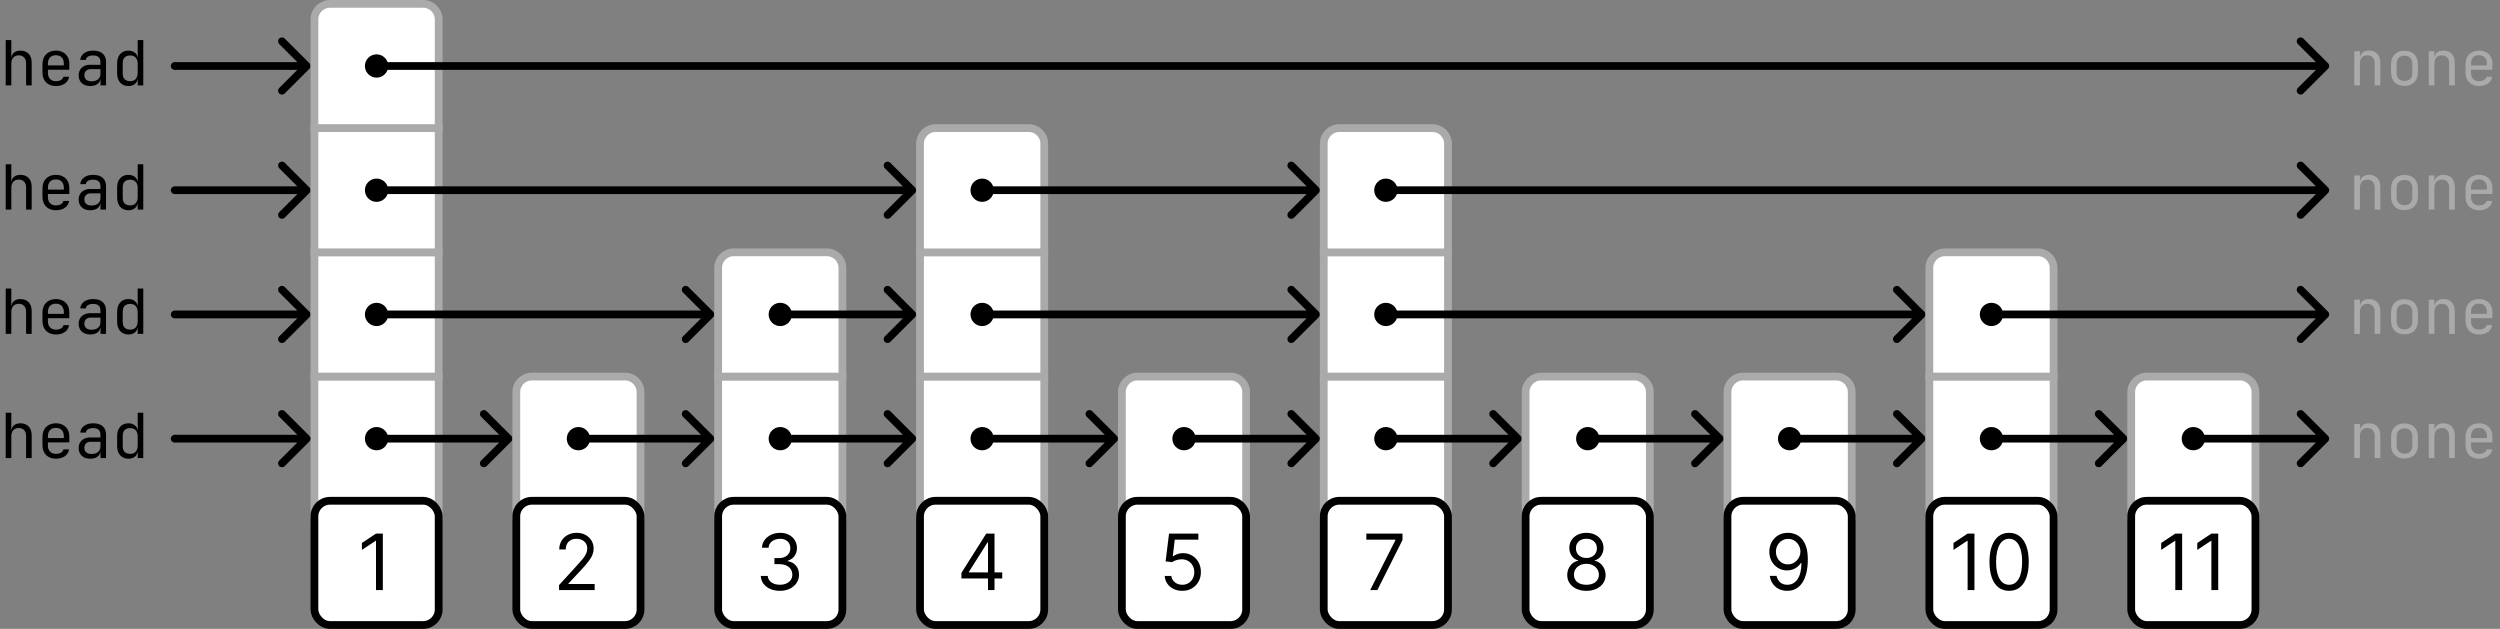 <svg width="644" height="162" viewBox="0 0 644 162" fill="none"
  xmlns="http://www.w3.org/2000/svg">
  <rect x="0" y="0" width="644" height="162" fill="#808080" stroke="none"/>
  <g clip-path="url(#clip0_376_435)">
    <path d="M1.472 118V106.32H2.912V110.88H2.928C3.003 110.293 3.243 109.84 3.648 109.52C4.053 109.2 4.592 109.04 5.264 109.04C6.149 109.04 6.853 109.312 7.376 109.856C7.899 110.4 8.16 111.141 8.16 112.08V118H6.72V112.32C6.72 111.659 6.549 111.152 6.208 110.8C5.877 110.437 5.424 110.256 4.848 110.256C4.251 110.256 3.776 110.443 3.424 110.816C3.083 111.189 2.912 111.717 2.912 112.4V118H1.472ZM14.394 118.16C13.359 118.16 12.522 117.851 11.882 117.232C11.252 116.603 10.938 115.739 10.938 114.64V112.56C10.938 111.461 11.252 110.603 11.882 109.984C12.522 109.355 13.359 109.04 14.394 109.04C15.087 109.04 15.69 109.179 16.202 109.456C16.724 109.733 17.13 110.123 17.418 110.624C17.706 111.125 17.85 111.717 17.85 112.4V113.968H12.346V114.8C12.346 115.451 12.532 115.968 12.906 116.352C13.279 116.725 13.775 116.912 14.394 116.912C14.927 116.912 15.364 116.811 15.706 116.608C16.058 116.395 16.271 116.112 16.346 115.76H17.786C17.69 116.496 17.332 117.083 16.714 117.52C16.095 117.947 15.322 118.16 14.394 118.16ZM12.346 112.848H16.442V112.4C16.442 111.707 16.26 111.173 15.898 110.8C15.546 110.416 15.044 110.224 14.394 110.224C13.743 110.224 13.236 110.416 12.874 110.8C12.522 111.173 12.346 111.707 12.346 112.4V112.848ZM23.22 118.16C22.313 118.16 21.593 117.909 21.059 117.408C20.526 116.896 20.259 116.229 20.259 115.408C20.259 114.864 20.382 114.389 20.628 113.984C20.873 113.579 21.214 113.264 21.651 113.04C22.089 112.805 22.59 112.688 23.155 112.688H25.875V112C25.875 110.859 25.252 110.288 24.003 110.288C23.449 110.288 23.001 110.389 22.66 110.592C22.318 110.795 22.137 111.077 22.116 111.44H20.675C20.729 110.747 21.049 110.176 21.636 109.728C22.233 109.269 23.022 109.04 24.003 109.04C25.07 109.04 25.886 109.296 26.451 109.808C27.027 110.32 27.316 111.035 27.316 111.952V118H25.892V116.4H25.86C25.774 116.944 25.502 117.376 25.044 117.696C24.585 118.005 23.977 118.16 23.22 118.16ZM23.572 116.944C24.276 116.944 24.835 116.773 25.252 116.432C25.668 116.091 25.875 115.627 25.875 115.04V113.808H23.316C22.846 113.808 22.462 113.952 22.163 114.24C21.875 114.517 21.732 114.891 21.732 115.36C21.732 115.851 21.892 116.24 22.212 116.528C22.542 116.805 22.995 116.944 23.572 116.944ZM33.069 118.16C32.195 118.16 31.491 117.867 30.957 117.28C30.435 116.693 30.173 115.899 30.173 114.896V112.32C30.173 111.307 30.435 110.507 30.957 109.92C31.48 109.333 32.184 109.04 33.069 109.04C33.731 109.04 34.275 109.205 34.701 109.536C35.139 109.867 35.4 110.315 35.485 110.88H35.501L35.469 108.88V106.32H36.909V118H35.469V116.32H35.453C35.379 116.896 35.128 117.349 34.701 117.68C34.275 118 33.731 118.16 33.069 118.16ZM33.549 116.912C34.147 116.912 34.616 116.725 34.957 116.352C35.299 115.979 35.469 115.461 35.469 114.8V112.4C35.469 111.739 35.299 111.221 34.957 110.848C34.616 110.475 34.147 110.288 33.549 110.288C32.941 110.288 32.467 110.448 32.125 110.768C31.784 111.077 31.613 111.595 31.613 112.32V114.88C31.613 115.595 31.784 116.112 32.125 116.432C32.467 116.752 32.941 116.912 33.549 116.912Z" fill="black"/>
    <path d="M606.472 118V109.2H607.912V110.88H607.928C608.003 110.293 608.243 109.84 608.648 109.52C609.053 109.2 609.592 109.04 610.264 109.04C611.149 109.04 611.853 109.312 612.376 109.856C612.899 110.4 613.16 111.141 613.16 112.08V118H611.72V112.336C611.72 111.664 611.549 111.152 611.208 110.8C610.877 110.437 610.424 110.256 609.848 110.256C609.251 110.256 608.776 110.443 608.424 110.816C608.083 111.189 607.912 111.717 607.912 112.4V118H606.472ZM619.394 118.128C618.338 118.128 617.495 117.819 616.866 117.2C616.247 116.581 615.938 115.717 615.938 114.608V112.592C615.938 111.472 616.247 110.608 616.866 110C617.484 109.381 618.327 109.072 619.394 109.072C620.46 109.072 621.303 109.381 621.922 110C622.54 110.608 622.85 111.472 622.85 112.592V114.608C622.85 115.717 622.535 116.581 621.906 117.2C621.287 117.819 620.45 118.128 619.394 118.128ZM619.394 116.848C620.023 116.848 620.514 116.672 620.866 116.32C621.228 115.968 621.41 115.451 621.41 114.768V112.432C621.41 111.749 621.228 111.232 620.866 110.88C620.514 110.528 620.023 110.352 619.394 110.352C618.775 110.352 618.284 110.528 617.922 110.88C617.559 111.232 617.378 111.749 617.378 112.432V114.768C617.378 115.451 617.559 115.968 617.922 116.32C618.284 116.672 618.775 116.848 619.394 116.848ZM625.66 118V109.2H627.1V110.88H627.116C627.19 110.293 627.43 109.84 627.836 109.52C628.241 109.2 628.78 109.04 629.452 109.04C630.337 109.04 631.041 109.312 631.564 109.856C632.086 110.4 632.348 111.141 632.348 112.08V118H630.908V112.336C630.908 111.664 630.737 111.152 630.396 110.8C630.065 110.437 629.612 110.256 629.036 110.256C628.438 110.256 627.964 110.443 627.612 110.816C627.27 111.189 627.1 111.717 627.1 112.4V118H625.66ZM638.581 118.16C637.547 118.16 636.709 117.851 636.069 117.232C635.44 116.603 635.125 115.739 635.125 114.64V112.56C635.125 111.461 635.44 110.603 636.069 109.984C636.709 109.355 637.547 109.04 638.581 109.04C639.275 109.04 639.877 109.179 640.389 109.456C640.912 109.733 641.317 110.123 641.605 110.624C641.893 111.125 642.037 111.717 642.037 112.4V113.968H636.533V114.8C636.533 115.451 636.72 115.968 637.093 116.352C637.467 116.725 637.963 116.912 638.581 116.912C639.115 116.912 639.552 116.811 639.893 116.608C640.245 116.395 640.459 116.112 640.533 115.76H641.973C641.877 116.496 641.52 117.083 640.901 117.52C640.283 117.947 639.509 118.16 638.581 118.16ZM636.533 112.848H640.629V112.4C640.629 111.707 640.448 111.173 640.085 110.8C639.733 110.416 639.232 110.224 638.581 110.224C637.931 110.224 637.424 110.416 637.061 110.8C636.709 111.173 636.533 111.707 636.533 112.4V112.848Z" fill="#AAAAAA"/>
    <path d="M606.472 86V77.2H607.912V78.88H607.928C608.003 78.293 608.243 77.84 608.648 77.52C609.053 77.2 609.592 77.04 610.264 77.04C611.149 77.04 611.853 77.312 612.376 77.856C612.899 78.4 613.16 79.141 613.16 80.08V86H611.72V80.336C611.72 79.664 611.549 79.152 611.208 78.8C610.877 78.437 610.424 78.256 609.848 78.256C609.251 78.256 608.776 78.443 608.424 78.816C608.083 79.189 607.912 79.717 607.912 80.4V86H606.472ZM619.394 86.128C618.338 86.128 617.495 85.819 616.866 85.2C616.247 84.581 615.938 83.717 615.938 82.608V80.592C615.938 79.472 616.247 78.608 616.866 78C617.484 77.381 618.327 77.072 619.394 77.072C620.46 77.072 621.303 77.381 621.922 78C622.54 78.608 622.85 79.472 622.85 80.592V82.608C622.85 83.717 622.535 84.581 621.906 85.2C621.287 85.819 620.45 86.128 619.394 86.128ZM619.394 84.848C620.023 84.848 620.514 84.672 620.866 84.32C621.228 83.968 621.41 83.451 621.41 82.768V80.432C621.41 79.749 621.228 79.232 620.866 78.88C620.514 78.528 620.023 78.352 619.394 78.352C618.775 78.352 618.284 78.528 617.922 78.88C617.559 79.232 617.378 79.749 617.378 80.432V82.768C617.378 83.451 617.559 83.968 617.922 84.32C618.284 84.672 618.775 84.848 619.394 84.848ZM625.66 86V77.2H627.1V78.88H627.116C627.19 78.293 627.43 77.84 627.836 77.52C628.241 77.2 628.78 77.04 629.452 77.04C630.337 77.04 631.041 77.312 631.564 77.856C632.086 78.4 632.348 79.141 632.348 80.08V86H630.908V80.336C630.908 79.664 630.737 79.152 630.396 78.8C630.065 78.437 629.612 78.256 629.036 78.256C628.438 78.256 627.964 78.443 627.612 78.816C627.27 79.189 627.1 79.717 627.1 80.4V86H625.66ZM638.581 86.16C637.547 86.16 636.709 85.851 636.069 85.232C635.44 84.603 635.125 83.739 635.125 82.64V80.56C635.125 79.461 635.44 78.603 636.069 77.984C636.709 77.355 637.547 77.04 638.581 77.04C639.275 77.04 639.877 77.179 640.389 77.456C640.912 77.733 641.317 78.123 641.605 78.624C641.893 79.125 642.037 79.717 642.037 80.4V81.968H636.533V82.8C636.533 83.451 636.72 83.968 637.093 84.352C637.467 84.725 637.963 84.912 638.581 84.912C639.115 84.912 639.552 84.811 639.893 84.608C640.245 84.395 640.459 84.112 640.533 83.76H641.973C641.877 84.496 641.52 85.083 640.901 85.52C640.283 85.947 639.509 86.16 638.581 86.16ZM636.533 80.848H640.629V80.4C640.629 79.707 640.448 79.173 640.085 78.8C639.733 78.416 639.232 78.224 638.581 78.224C637.931 78.224 637.424 78.416 637.061 78.8C636.709 79.173 636.533 79.707 636.533 80.4V80.848Z" fill="#AAAAAA"/>
    <path d="M606.472 54V45.2H607.912V46.88H607.928C608.003 46.293 608.243 45.84 608.648 45.52C609.053 45.2 609.592 45.04 610.264 45.04C611.149 45.04 611.853 45.312 612.376 45.856C612.899 46.4 613.16 47.141 613.16 48.08V54H611.72V48.336C611.72 47.664 611.549 47.152 611.208 46.8C610.877 46.437 610.424 46.256 609.848 46.256C609.251 46.256 608.776 46.443 608.424 46.816C608.083 47.189 607.912 47.717 607.912 48.4V54H606.472ZM619.394 54.128C618.338 54.128 617.495 53.819 616.866 53.2C616.247 52.581 615.938 51.717 615.938 50.608V48.592C615.938 47.472 616.247 46.608 616.866 46C617.484 45.381 618.327 45.072 619.394 45.072C620.46 45.072 621.303 45.381 621.922 46C622.54 46.608 622.85 47.472 622.85 48.592V50.608C622.85 51.717 622.535 52.581 621.906 53.2C621.287 53.819 620.45 54.128 619.394 54.128ZM619.394 52.848C620.023 52.848 620.514 52.672 620.866 52.32C621.228 51.968 621.41 51.451 621.41 50.768V48.432C621.41 47.749 621.228 47.232 620.866 46.88C620.514 46.528 620.023 46.352 619.394 46.352C618.775 46.352 618.284 46.528 617.922 46.88C617.559 47.232 617.378 47.749 617.378 48.432V50.768C617.378 51.451 617.559 51.968 617.922 52.32C618.284 52.672 618.775 52.848 619.394 52.848ZM625.66 54V45.2H627.1V46.88H627.116C627.19 46.293 627.43 45.84 627.836 45.52C628.241 45.2 628.78 45.04 629.452 45.04C630.337 45.04 631.041 45.312 631.564 45.856C632.086 46.4 632.348 47.141 632.348 48.08V54H630.908V48.336C630.908 47.664 630.737 47.152 630.396 46.8C630.065 46.437 629.612 46.256 629.036 46.256C628.438 46.256 627.964 46.443 627.612 46.816C627.27 47.189 627.1 47.717 627.1 48.4V54H625.66ZM638.581 54.16C637.547 54.16 636.709 53.851 636.069 53.232C635.44 52.603 635.125 51.739 635.125 50.64V48.56C635.125 47.461 635.44 46.603 636.069 45.984C636.709 45.355 637.547 45.04 638.581 45.04C639.275 45.04 639.877 45.179 640.389 45.456C640.912 45.733 641.317 46.123 641.605 46.624C641.893 47.125 642.037 47.717 642.037 48.4V49.968H636.533V50.8C636.533 51.451 636.72 51.968 637.093 52.352C637.467 52.725 637.963 52.912 638.581 52.912C639.115 52.912 639.552 52.811 639.893 52.608C640.245 52.395 640.459 52.112 640.533 51.76H641.973C641.877 52.496 641.52 53.083 640.901 53.52C640.283 53.947 639.509 54.16 638.581 54.16ZM636.533 48.848H640.629V48.4C640.629 47.707 640.448 47.173 640.085 46.8C639.733 46.416 639.232 46.224 638.581 46.224C637.931 46.224 637.424 46.416 637.061 46.8C636.709 47.173 636.533 47.707 636.533 48.4V48.848Z" fill="#AAAAAA"/>
    <path d="M606.472 22V13.2H607.912V14.88H607.928C608.003 14.293 608.243 13.84 608.648 13.52C609.053 13.2 609.592 13.04 610.264 13.04C611.149 13.04 611.853 13.312 612.376 13.856C612.899 14.4 613.16 15.141 613.16 16.08V22H611.72V16.336C611.72 15.664 611.549 15.152 611.208 14.8C610.877 14.437 610.424 14.256 609.848 14.256C609.251 14.256 608.776 14.443 608.424 14.816C608.083 15.189 607.912 15.717 607.912 16.4V22H606.472ZM619.394 22.128C618.338 22.128 617.495 21.819 616.866 21.2C616.247 20.581 615.938 19.717 615.938 18.608V16.592C615.938 15.472 616.247 14.608 616.866 14C617.484 13.381 618.327 13.072 619.394 13.072C620.46 13.072 621.303 13.381 621.922 14C622.54 14.608 622.85 15.472 622.85 16.592V18.608C622.85 19.717 622.535 20.581 621.906 21.2C621.287 21.819 620.45 22.128 619.394 22.128ZM619.394 20.848C620.023 20.848 620.514 20.672 620.866 20.32C621.228 19.968 621.41 19.451 621.41 18.768V16.432C621.41 15.749 621.228 15.232 620.866 14.88C620.514 14.528 620.023 14.352 619.394 14.352C618.775 14.352 618.284 14.528 617.922 14.88C617.559 15.232 617.378 15.749 617.378 16.432V18.768C617.378 19.451 617.559 19.968 617.922 20.32C618.284 20.672 618.775 20.848 619.394 20.848ZM625.66 22V13.2H627.1V14.88H627.116C627.19 14.293 627.43 13.84 627.836 13.52C628.241 13.2 628.78 13.04 629.452 13.04C630.337 13.04 631.041 13.312 631.564 13.856C632.086 14.4 632.348 15.141 632.348 16.08V22H630.908V16.336C630.908 15.664 630.737 15.152 630.396 14.8C630.065 14.437 629.612 14.256 629.036 14.256C628.438 14.256 627.964 14.443 627.612 14.816C627.27 15.189 627.1 15.717 627.1 16.4V22H625.66ZM638.581 22.16C637.547 22.16 636.709 21.851 636.069 21.232C635.44 20.603 635.125 19.739 635.125 18.64V16.56C635.125 15.461 635.44 14.603 636.069 13.984C636.709 13.355 637.547 13.04 638.581 13.04C639.275 13.04 639.877 13.179 640.389 13.456C640.912 13.733 641.317 14.123 641.605 14.624C641.893 15.125 642.037 15.717 642.037 16.4V17.968H636.533V18.8C636.533 19.451 636.72 19.968 637.093 20.352C637.467 20.725 637.963 20.912 638.581 20.912C639.115 20.912 639.552 20.811 639.893 20.608C640.245 20.395 640.459 20.112 640.533 19.76H641.973C641.877 20.496 641.52 21.083 640.901 21.52C640.283 21.947 639.509 22.16 638.581 22.16ZM636.533 16.848H640.629V16.4C640.629 15.707 640.448 15.173 640.085 14.8C639.733 14.416 639.232 14.224 638.581 14.224C637.931 14.224 637.424 14.416 637.061 14.8C636.709 15.173 636.533 15.707 636.533 16.4V16.848Z" fill="#AAAAAA"/>
    <path d="M1.472 86V74.32H2.912V78.88H2.928C3.003 78.293 3.243 77.84 3.648 77.52C4.053 77.2 4.592 77.04 5.264 77.04C6.149 77.04 6.853 77.312 7.376 77.856C7.899 78.4 8.16 79.141 8.16 80.08V86H6.72V80.32C6.72 79.659 6.549 79.152 6.208 78.8C5.877 78.437 5.424 78.256 4.848 78.256C4.251 78.256 3.776 78.443 3.424 78.816C3.083 79.189 2.912 79.717 2.912 80.4V86H1.472ZM14.394 86.16C13.359 86.16 12.522 85.851 11.882 85.232C11.252 84.603 10.938 83.739 10.938 82.64V80.56C10.938 79.461 11.252 78.603 11.882 77.984C12.522 77.355 13.359 77.04 14.394 77.04C15.087 77.04 15.69 77.179 16.202 77.456C16.724 77.733 17.13 78.123 17.418 78.624C17.706 79.125 17.85 79.717 17.85 80.4V81.968H12.346V82.8C12.346 83.451 12.532 83.968 12.906 84.352C13.279 84.725 13.775 84.912 14.394 84.912C14.927 84.912 15.364 84.811 15.706 84.608C16.058 84.395 16.271 84.112 16.346 83.76H17.786C17.69 84.496 17.332 85.083 16.714 85.52C16.095 85.947 15.322 86.16 14.394 86.16ZM12.346 80.848H16.442V80.4C16.442 79.707 16.26 79.173 15.898 78.8C15.546 78.416 15.044 78.224 14.394 78.224C13.743 78.224 13.236 78.416 12.874 78.8C12.522 79.173 12.346 79.707 12.346 80.4V80.848ZM23.22 86.16C22.313 86.16 21.593 85.909 21.059 85.408C20.526 84.896 20.259 84.229 20.259 83.408C20.259 82.864 20.382 82.389 20.628 81.984C20.873 81.579 21.214 81.264 21.651 81.04C22.089 80.805 22.59 80.688 23.155 80.688H25.875V80C25.875 78.859 25.252 78.288 24.003 78.288C23.449 78.288 23.001 78.389 22.66 78.592C22.318 78.795 22.137 79.077 22.116 79.44H20.675C20.729 78.747 21.049 78.176 21.636 77.728C22.233 77.269 23.022 77.04 24.003 77.04C25.07 77.04 25.886 77.296 26.451 77.808C27.027 78.32 27.316 79.035 27.316 79.952V86H25.892V84.4H25.86C25.774 84.944 25.502 85.376 25.044 85.696C24.585 86.005 23.977 86.16 23.22 86.16ZM23.572 84.944C24.276 84.944 24.835 84.773 25.252 84.432C25.668 84.091 25.875 83.627 25.875 83.04V81.808H23.316C22.846 81.808 22.462 81.952 22.163 82.24C21.875 82.517 21.732 82.891 21.732 83.36C21.732 83.851 21.892 84.24 22.212 84.528C22.542 84.805 22.995 84.944 23.572 84.944ZM33.069 86.16C32.195 86.16 31.491 85.867 30.957 85.28C30.435 84.693 30.173 83.899 30.173 82.896V80.32C30.173 79.307 30.435 78.507 30.957 77.92C31.48 77.333 32.184 77.04 33.069 77.04C33.731 77.04 34.275 77.205 34.701 77.536C35.139 77.867 35.4 78.315 35.485 78.88H35.501L35.469 76.88V74.32H36.909V86H35.469V84.32H35.453C35.379 84.896 35.128 85.349 34.701 85.68C34.275 86 33.731 86.16 33.069 86.16ZM33.549 84.912C34.147 84.912 34.616 84.725 34.957 84.352C35.299 83.979 35.469 83.461 35.469 82.8V80.4C35.469 79.739 35.299 79.221 34.957 78.848C34.616 78.475 34.147 78.288 33.549 78.288C32.941 78.288 32.467 78.448 32.125 78.768C31.784 79.077 31.613 79.595 31.613 80.32V82.88C31.613 83.595 31.784 84.112 32.125 84.432C32.467 84.752 32.941 84.912 33.549 84.912Z" fill="black"/>
    <path d="M1.472 54V42.32H2.912V46.88H2.928C3.003 46.293 3.243 45.84 3.648 45.52C4.053 45.2 4.592 45.04 5.264 45.04C6.149 45.04 6.853 45.312 7.376 45.856C7.899 46.4 8.16 47.141 8.16 48.08V54H6.72V48.32C6.72 47.659 6.549 47.152 6.208 46.8C5.877 46.437 5.424 46.256 4.848 46.256C4.251 46.256 3.776 46.443 3.424 46.816C3.083 47.189 2.912 47.717 2.912 48.4V54H1.472ZM14.394 54.16C13.359 54.16 12.522 53.851 11.882 53.232C11.252 52.603 10.938 51.739 10.938 50.64V48.56C10.938 47.461 11.252 46.603 11.882 45.984C12.522 45.355 13.359 45.04 14.394 45.04C15.087 45.04 15.69 45.179 16.202 45.456C16.724 45.733 17.13 46.123 17.418 46.624C17.706 47.125 17.85 47.717 17.85 48.4V49.968H12.346V50.8C12.346 51.451 12.532 51.968 12.906 52.352C13.279 52.725 13.775 52.912 14.394 52.912C14.927 52.912 15.364 52.811 15.706 52.608C16.058 52.395 16.271 52.112 16.346 51.76H17.786C17.69 52.496 17.332 53.083 16.714 53.52C16.095 53.947 15.322 54.16 14.394 54.16ZM12.346 48.848H16.442V48.4C16.442 47.707 16.26 47.173 15.898 46.8C15.546 46.416 15.044 46.224 14.394 46.224C13.743 46.224 13.236 46.416 12.874 46.8C12.522 47.173 12.346 47.707 12.346 48.4V48.848ZM23.22 54.16C22.313 54.16 21.593 53.909 21.059 53.408C20.526 52.896 20.259 52.229 20.259 51.408C20.259 50.864 20.382 50.389 20.628 49.984C20.873 49.579 21.214 49.264 21.651 49.04C22.089 48.805 22.59 48.688 23.155 48.688H25.875V48C25.875 46.859 25.252 46.288 24.003 46.288C23.449 46.288 23.001 46.389 22.66 46.592C22.318 46.795 22.137 47.077 22.116 47.44H20.675C20.729 46.747 21.049 46.176 21.636 45.728C22.233 45.269 23.022 45.04 24.003 45.04C25.07 45.04 25.886 45.296 26.451 45.808C27.027 46.32 27.316 47.035 27.316 47.952V54H25.892V52.4H25.86C25.774 52.944 25.502 53.376 25.044 53.696C24.585 54.005 23.977 54.16 23.22 54.16ZM23.572 52.944C24.276 52.944 24.835 52.773 25.252 52.432C25.668 52.091 25.875 51.627 25.875 51.04V49.808H23.316C22.846 49.808 22.462 49.952 22.163 50.24C21.875 50.517 21.732 50.891 21.732 51.36C21.732 51.851 21.892 52.24 22.212 52.528C22.542 52.805 22.995 52.944 23.572 52.944ZM33.069 54.16C32.195 54.16 31.491 53.867 30.957 53.28C30.435 52.693 30.173 51.899 30.173 50.896V48.32C30.173 47.307 30.435 46.507 30.957 45.92C31.48 45.333 32.184 45.04 33.069 45.04C33.731 45.04 34.275 45.205 34.701 45.536C35.139 45.867 35.4 46.315 35.485 46.88H35.501L35.469 44.88V42.32H36.909V54H35.469V52.32H35.453C35.379 52.896 35.128 53.349 34.701 53.68C34.275 54 33.731 54.16 33.069 54.16ZM33.549 52.912C34.147 52.912 34.616 52.725 34.957 52.352C35.299 51.979 35.469 51.461 35.469 50.8V48.4C35.469 47.739 35.299 47.221 34.957 46.848C34.616 46.475 34.147 46.288 33.549 46.288C32.941 46.288 32.467 46.448 32.125 46.768C31.784 47.077 31.613 47.595 31.613 48.32V50.88C31.613 51.595 31.784 52.112 32.125 52.432C32.467 52.752 32.941 52.912 33.549 52.912Z" fill="black"/>
    <path d="M1.472 22V10.32H2.912V14.88H2.928C3.003 14.293 3.243 13.84 3.648 13.52C4.053 13.2 4.592 13.04 5.264 13.04C6.149 13.04 6.853 13.312 7.376 13.856C7.899 14.4 8.16 15.141 8.16 16.08V22H6.72V16.32C6.72 15.659 6.549 15.152 6.208 14.8C5.877 14.437 5.424 14.256 4.848 14.256C4.251 14.256 3.776 14.443 3.424 14.816C3.083 15.189 2.912 15.717 2.912 16.4V22H1.472ZM14.394 22.16C13.359 22.16 12.522 21.851 11.882 21.232C11.252 20.603 10.938 19.739 10.938 18.64V16.56C10.938 15.461 11.252 14.603 11.882 13.984C12.522 13.355 13.359 13.04 14.394 13.04C15.087 13.04 15.69 13.179 16.202 13.456C16.724 13.733 17.13 14.123 17.418 14.624C17.706 15.125 17.85 15.717 17.85 16.4V17.968H12.346V18.8C12.346 19.451 12.532 19.968 12.906 20.352C13.279 20.725 13.775 20.912 14.394 20.912C14.927 20.912 15.364 20.811 15.706 20.608C16.058 20.395 16.271 20.112 16.346 19.76H17.786C17.69 20.496 17.332 21.083 16.714 21.52C16.095 21.947 15.322 22.16 14.394 22.16ZM12.346 16.848H16.442V16.4C16.442 15.707 16.26 15.173 15.898 14.8C15.546 14.416 15.044 14.224 14.394 14.224C13.743 14.224 13.236 14.416 12.874 14.8C12.522 15.173 12.346 15.707 12.346 16.4V16.848ZM23.22 22.16C22.313 22.16 21.593 21.909 21.059 21.408C20.526 20.896 20.259 20.229 20.259 19.408C20.259 18.864 20.382 18.389 20.628 17.984C20.873 17.579 21.214 17.264 21.651 17.04C22.089 16.805 22.59 16.688 23.155 16.688H25.875V16C25.875 14.859 25.252 14.288 24.003 14.288C23.449 14.288 23.001 14.389 22.66 14.592C22.318 14.795 22.137 15.077 22.116 15.44H20.675C20.729 14.747 21.049 14.176 21.636 13.728C22.233 13.269 23.022 13.04 24.003 13.04C25.07 13.04 25.886 13.296 26.451 13.808C27.027 14.32 27.316 15.035 27.316 15.952V22H25.892V20.4H25.86C25.774 20.944 25.502 21.376 25.044 21.696C24.585 22.005 23.977 22.16 23.22 22.16ZM23.572 20.944C24.276 20.944 24.835 20.773 25.252 20.432C25.668 20.091 25.875 19.627 25.875 19.04V17.808H23.316C22.846 17.808 22.462 17.952 22.163 18.24C21.875 18.517 21.732 18.891 21.732 19.36C21.732 19.851 21.892 20.24 22.212 20.528C22.542 20.805 22.995 20.944 23.572 20.944ZM33.069 22.16C32.195 22.16 31.491 21.867 30.957 21.28C30.435 20.693 30.173 19.899 30.173 18.896V16.32C30.173 15.307 30.435 14.507 30.957 13.92C31.48 13.333 32.184 13.04 33.069 13.04C33.731 13.04 34.275 13.205 34.701 13.536C35.139 13.867 35.4 14.315 35.485 14.88H35.501L35.469 12.88V10.32H36.909V22H35.469V20.32H35.453C35.379 20.896 35.128 21.349 34.701 21.68C34.275 22 33.731 22.16 33.069 22.16ZM33.549 20.912C34.147 20.912 34.616 20.725 34.957 20.352C35.299 19.979 35.469 19.461 35.469 18.8V16.4C35.469 15.739 35.299 15.221 34.957 14.848C34.616 14.475 34.147 14.288 33.549 14.288C32.941 14.288 32.467 14.448 32.125 14.768C31.784 15.077 31.613 15.595 31.613 16.32V18.88C31.613 19.595 31.784 20.112 32.125 20.432C32.467 20.752 32.941 20.912 33.549 20.912Z" fill="black"/>
    <rect x="81" y="97" width="32" height="36" fill="white" stroke="#AAAAAA" stroke-width="2"/>
    <path d="M97 112C96.448 112 96 112.448 96 113C96 113.552 96.448 114 97 114V112ZM131.707 113.707C132.098 113.317 132.098 112.683 131.707 112.293L125.343 105.929C124.953 105.538 124.319 105.538 123.929 105.929C123.538 106.319 123.538 106.953 123.929 107.343L129.586 113L123.929 118.657C123.538 119.047 123.538 119.681 123.929 120.071C124.319 120.462 124.953 120.462 125.343 120.071L131.707 113.707ZM97 114H131V112H97V114Z" fill="black"/>
    <path d="M45 112C44.448 112 44 112.448 44 113C44 113.552 44.448 114 45 114V112ZM79.707 113.707C80.098 113.317 80.098 112.683 79.707 112.293L73.343 105.929C72.953 105.538 72.32 105.538 71.929 105.929C71.538 106.319 71.538 106.953 71.929 107.343L77.586 113L71.929 118.657C71.538 119.047 71.538 119.681 71.929 120.071C72.32 120.462 72.953 120.462 73.343 120.071L79.707 113.707ZM45 114H79V112H45V114Z" fill="black"/>
    <path d="M45 80C44.448 80 44 80.448 44 81C44 81.552 44.448 82 45 82V80ZM79.707 81.707C80.098 81.317 80.098 80.683 79.707 80.293L73.343 73.929C72.953 73.538 72.32 73.538 71.929 73.929C71.538 74.32 71.538 74.953 71.929 75.343L77.586 81L71.929 86.657C71.538 87.047 71.538 87.68 71.929 88.071C72.32 88.462 72.953 88.462 73.343 88.071L79.707 81.707ZM45 82H79V80H45V82Z" fill="black"/>
    <path d="M45 48C44.448 48 44 48.448 44 49C44 49.552 44.448 50 45 50V48ZM79.707 49.707C80.098 49.317 80.098 48.683 79.707 48.293L73.343 41.929C72.953 41.538 72.32 41.538 71.929 41.929C71.538 42.319 71.538 42.953 71.929 43.343L77.586 49L71.929 54.657C71.538 55.047 71.538 55.681 71.929 56.071C72.32 56.462 72.953 56.462 73.343 56.071L79.707 49.707ZM45 50H79V48H45V50Z" fill="black"/>
    <path d="M45 16C44.448 16 44 16.448 44 17C44 17.552 44.448 18 45 18V16ZM79.707 17.707C80.098 17.317 80.098 16.683 79.707 16.293L73.343 9.929C72.953 9.538 72.32 9.538 71.929 9.929C71.538 10.319 71.538 10.953 71.929 11.343L77.586 17L71.929 22.657C71.538 23.047 71.538 23.68 71.929 24.071C72.32 24.462 72.953 24.462 73.343 24.071L79.707 17.707ZM45 18H79V16H45V18Z" fill="black"/>
    <circle cx="97" cy="113" r="3" fill="black"/>
    <path d="M133 101C133 98.791 134.791 97 137 97H161C163.209 97 165 98.791 165 101V133H133V101Z" fill="white" stroke="#AAAAAA" stroke-width="2"/>
    <path d="M149 112C148.448 112 148 112.448 148 113C148 113.552 148.448 114 149 114V112ZM183.707 113.707C184.098 113.317 184.098 112.683 183.707 112.293L177.343 105.929C176.953 105.538 176.319 105.538 175.929 105.929C175.538 106.319 175.538 106.953 175.929 107.343L181.586 113L175.929 118.657C175.538 119.047 175.538 119.681 175.929 120.071C176.319 120.462 176.953 120.462 177.343 120.071L183.707 113.707ZM149 114H183V112H149V114Z" fill="black"/>
    <circle cx="149" cy="113" r="3" fill="black"/>
    <rect x="185" y="97" width="32" height="36" fill="white" stroke="#AAAAAA" stroke-width="2"/>
    <path d="M201 112C200.448 112 200 112.448 200 113C200 113.552 200.448 114 201 114V112ZM235.707 113.707C236.098 113.317 236.098 112.683 235.707 112.293L229.343 105.929C228.953 105.538 228.319 105.538 227.929 105.929C227.538 106.319 227.538 106.953 227.929 107.343L233.586 113L227.929 118.657C227.538 119.047 227.538 119.681 227.929 120.071C228.319 120.462 228.953 120.462 229.343 120.071L235.707 113.707ZM201 114H235V112H201V114Z" fill="black"/>
    <circle cx="201" cy="113" r="3" fill="black"/>
    <rect x="237" y="97" width="32" height="36" fill="white" stroke="#AAAAAA" stroke-width="2"/>
    <path d="M253 112C252.448 112 252 112.448 252 113C252 113.552 252.448 114 253 114V112ZM287.707 113.707C288.098 113.317 288.098 112.683 287.707 112.293L281.343 105.929C280.953 105.538 280.319 105.538 279.929 105.929C279.538 106.319 279.538 106.953 279.929 107.343L285.586 113L279.929 118.657C279.538 119.047 279.538 119.681 279.929 120.071C280.319 120.462 280.953 120.462 281.343 120.071L287.707 113.707ZM253 114H287V112H253V114Z" fill="black"/>
    <circle cx="253" cy="113" r="3" fill="black"/>
    <path d="M289 101C289 98.791 290.791 97 293 97H317C319.209 97 321 98.791 321 101V133H289V101Z" fill="white" stroke="#AAAAAA" stroke-width="2"/>
    <path d="M305 112C304.448 112 304 112.448 304 113C304 113.552 304.448 114 305 114V112ZM339.707 113.707C340.098 113.317 340.098 112.683 339.707 112.293L333.343 105.929C332.953 105.538 332.319 105.538 331.929 105.929C331.538 106.319 331.538 106.953 331.929 107.343L337.586 113L331.929 118.657C331.538 119.047 331.538 119.681 331.929 120.071C332.319 120.462 332.953 120.462 333.343 120.071L339.707 113.707ZM305 114H339V112H305V114Z" fill="black"/>
    <circle cx="305" cy="113" r="3" fill="black"/>
    <rect x="341" y="97" width="32" height="36" fill="white" stroke="#AAAAAA" stroke-width="2"/>
    <path d="M357 112C356.448 112 356 112.448 356 113C356 113.552 356.448 114 357 114V112ZM391.707 113.707C392.098 113.317 392.098 112.683 391.707 112.293L385.343 105.929C384.953 105.538 384.319 105.538 383.929 105.929C383.538 106.319 383.538 106.953 383.929 107.343L389.586 113L383.929 118.657C383.538 119.047 383.538 119.681 383.929 120.071C384.319 120.462 384.953 120.462 385.343 120.071L391.707 113.707ZM357 114H391V112H357V114Z" fill="black"/>
    <circle cx="357" cy="113" r="3" fill="black"/>
    <path d="M393 101C393 98.791 394.791 97 397 97H421C423.209 97 425 98.791 425 101V133H393V101Z" fill="white" stroke="#AAAAAA" stroke-width="2"/>
    <path d="M409 112C408.448 112 408 112.448 408 113C408 113.552 408.448 114 409 114V112ZM443.707 113.707C444.098 113.317 444.098 112.683 443.707 112.293L437.343 105.929C436.953 105.538 436.319 105.538 435.929 105.929C435.538 106.319 435.538 106.953 435.929 107.343L441.586 113L435.929 118.657C435.538 119.047 435.538 119.681 435.929 120.071C436.319 120.462 436.953 120.462 437.343 120.071L443.707 113.707ZM409 114H443V112H409V114Z" fill="black"/>
    <circle cx="409" cy="113" r="3" fill="black"/>
    <path d="M445 101C445 98.791 446.791 97 449 97H473C475.209 97 477 98.791 477 101V133H445V101Z" fill="white" stroke="#AAAAAA" stroke-width="2"/>
    <path d="M461 112C460.448 112 460 112.448 460 113C460 113.552 460.448 114 461 114V112ZM495.707 113.707C496.098 113.317 496.098 112.683 495.707 112.293L489.343 105.929C488.953 105.538 488.319 105.538 487.929 105.929C487.538 106.319 487.538 106.953 487.929 107.343L493.586 113L487.929 118.657C487.538 119.047 487.538 119.681 487.929 120.071C488.319 120.462 488.953 120.462 489.343 120.071L495.707 113.707ZM461 114H495V112H461V114Z" fill="black"/>
    <circle cx="461" cy="113" r="3" fill="black"/>
    <rect x="497" y="97" width="32" height="36" fill="white" stroke="#AAAAAA" stroke-width="2"/>
    <path d="M513 112C512.448 112 512 112.448 512 113C512 113.552 512.448 114 513 114V112ZM547.707 113.707C548.098 113.317 548.098 112.683 547.707 112.293L541.343 105.929C540.953 105.538 540.319 105.538 539.929 105.929C539.538 106.319 539.538 106.953 539.929 107.343L545.586 113L539.929 118.657C539.538 119.047 539.538 119.681 539.929 120.071C540.319 120.462 540.953 120.462 541.343 120.071L547.707 113.707ZM513 114H547V112H513V114Z" fill="black"/>
    <circle cx="513" cy="113" r="3" fill="black"/>
    <rect x="81" y="65" width="32" height="32" fill="white" stroke="#AAAAAA" stroke-width="2"/>
    <path d="M97 80C96.448 80 96 80.448 96 81C96 81.552 96.448 82 97 82V80ZM183.707 81.707C184.098 81.317 184.098 80.683 183.707 80.293L177.343 73.929C176.953 73.538 176.319 73.538 175.929 73.929C175.538 74.32 175.538 74.953 175.929 75.343L181.586 81L175.929 86.657C175.538 87.047 175.538 87.68 175.929 88.071C176.319 88.462 176.953 88.462 177.343 88.071L183.707 81.707ZM97 82H183V80H97V82Z" fill="black"/>
    <circle cx="97" cy="81" r="3" fill="black"/>
    <path d="M185 69C185 66.791 186.791 65 189 65H213C215.209 65 217 66.791 217 69V97H185V69Z" fill="white" stroke="#AAAAAA" stroke-width="2"/>
    <circle cx="201" cy="81" r="3" fill="black"/>
    <rect x="237" y="65" width="32" height="32" fill="white" stroke="#AAAAAA" stroke-width="2"/>
    <path d="M253 80C252.448 80 252 80.448 252 81C252 81.552 252.448 82 253 82V80ZM339.707 81.707C340.098 81.317 340.098 80.683 339.707 80.293L333.343 73.929C332.953 73.538 332.319 73.538 331.929 73.929C331.538 74.32 331.538 74.953 331.929 75.343L337.586 81L331.929 86.657C331.538 87.047 331.538 87.68 331.929 88.071C332.319 88.462 332.953 88.462 333.343 88.071L339.707 81.707ZM253 82H339V80H253V82Z" fill="black"/>
    <circle cx="253" cy="81" r="3" fill="black"/>
    <rect x="341" y="65" width="32" height="32" fill="white" stroke="#AAAAAA" stroke-width="2"/>
    <path d="M357 80C356.448 80 356 80.448 356 81C356 81.552 356.448 82 357 82V80ZM495.707 81.707C496.098 81.317 496.098 80.683 495.707 80.293L489.343 73.929C488.953 73.538 488.319 73.538 487.929 73.929C487.538 74.32 487.538 74.953 487.929 75.343L493.586 81L487.929 86.657C487.538 87.047 487.538 87.68 487.929 88.071C488.319 88.462 488.953 88.462 489.343 88.071L495.707 81.707ZM357 82H495V80H357V82Z" fill="black"/>
    <circle cx="357" cy="81" r="3" fill="black"/>
    <path d="M497 69C497 66.791 498.791 65 501 65H525C527.209 65 529 66.791 529 69V97H497V69Z" fill="white" stroke="#AAAAAA" stroke-width="2"/>
    <path d="M513 80C512.448 80 512 80.448 512 81C512 81.552 512.448 82 513 82V80ZM599.707 81.707C600.098 81.317 600.098 80.683 599.707 80.293L593.343 73.929C592.953 73.538 592.319 73.538 591.929 73.929C591.538 74.32 591.538 74.953 591.929 75.343L597.586 81L591.929 86.657C591.538 87.047 591.538 87.68 591.929 88.071C592.319 88.462 592.953 88.462 593.343 88.071L599.707 81.707ZM513 82H599V80H513V82Z" fill="black"/>
    <circle cx="513" cy="81" r="3" fill="black"/>
    <path d="M549 101C549 98.791 550.791 97 553 97H577C579.209 97 581 98.791 581 101V133H549V101Z" fill="white" stroke="#AAAAAA" stroke-width="2"/>
    <path d="M565 112C564.448 112 564 112.448 564 113C564 113.552 564.448 114 565 114V112ZM599.707 113.707C600.098 113.317 600.098 112.683 599.707 112.293L593.343 105.929C592.953 105.538 592.319 105.538 591.929 105.929C591.538 106.319 591.538 106.953 591.929 107.343L597.586 113L591.929 118.657C591.538 119.047 591.538 119.681 591.929 120.071C592.319 120.462 592.953 120.462 593.343 120.071L599.707 113.707ZM565 114H599V112H565V114Z" fill="black"/>
    <circle cx="565" cy="113" r="3" fill="black"/>
    <rect x="81" y="129" width="32" height="32" rx="4" fill="white"/>
    <rect x="81" y="129" width="32" height="32" rx="4" stroke="black" stroke-width="2"/>
    <path d="M98.619 137.455V152H96.858V139.301H96.773L93.222 141.659V139.869L96.858 137.455H98.619Z" fill="black"/>
    <rect x="133" y="129" width="32" height="32" rx="4" fill="white"/>
    <rect x="133" y="129" width="32" height="32" rx="4" stroke="black" stroke-width="2"/>
    <path d="M144.006 152V150.722L148.807 145.466C149.37 144.85 149.834 144.315 150.199 143.861C150.563 143.402 150.833 142.971 151.009 142.568C151.188 142.161 151.278 141.735 151.278 141.29C151.278 140.778 151.155 140.336 150.909 139.962C150.668 139.588 150.336 139.299 149.915 139.095C149.493 138.892 149.02 138.79 148.494 138.79C147.936 138.79 147.448 138.906 147.031 139.138C146.619 139.365 146.3 139.685 146.072 140.097C145.85 140.509 145.739 140.991 145.739 141.545H144.062C144.062 140.693 144.259 139.945 144.652 139.301C145.045 138.657 145.58 138.155 146.257 137.795C146.939 137.436 147.704 137.256 148.551 137.256C149.403 137.256 150.159 137.436 150.817 137.795C151.475 138.155 151.991 138.641 152.365 139.251C152.739 139.862 152.926 140.542 152.926 141.29C152.926 141.825 152.829 142.348 152.635 142.859C152.446 143.366 152.114 143.932 151.641 144.557C151.172 145.177 150.521 145.935 149.688 146.83L146.42 150.324V150.438H153.182V152H144.006Z" fill="black"/>
    <rect x="185" y="129" width="32" height="32" rx="4" fill="white"/>
    <rect x="185" y="129" width="32" height="32" rx="4" stroke="black" stroke-width="2"/>
    <path d="M200.92 152.199C199.983 152.199 199.147 152.038 198.413 151.716C197.684 151.394 197.104 150.946 196.673 150.374C196.247 149.796 196.015 149.126 195.977 148.364H197.767C197.805 148.832 197.966 149.237 198.25 149.578C198.534 149.914 198.906 150.175 199.365 150.359C199.824 150.544 200.333 150.636 200.892 150.636C201.517 150.636 202.071 150.527 202.554 150.31C203.037 150.092 203.416 149.789 203.69 149.401C203.965 149.012 204.102 148.562 204.102 148.051C204.102 147.516 203.97 147.045 203.705 146.638C203.439 146.226 203.051 145.904 202.54 145.672C202.028 145.44 201.403 145.324 200.665 145.324H199.5V143.761H200.665C201.242 143.761 201.749 143.657 202.185 143.449C202.625 143.241 202.968 142.947 203.214 142.568C203.465 142.189 203.591 141.744 203.591 141.233C203.591 140.741 203.482 140.312 203.264 139.947C203.046 139.583 202.739 139.299 202.341 139.095C201.948 138.892 201.484 138.79 200.949 138.79C200.447 138.79 199.973 138.882 199.528 139.067C199.088 139.247 198.728 139.509 198.449 139.855C198.17 140.196 198.018 140.608 197.994 141.091H196.29C196.318 140.329 196.548 139.661 196.979 139.088C197.41 138.51 197.973 138.061 198.669 137.739C199.37 137.417 200.139 137.256 200.977 137.256C201.877 137.256 202.649 137.438 203.293 137.803C203.937 138.162 204.431 138.638 204.777 139.23C205.123 139.822 205.295 140.461 205.295 141.148C205.295 141.967 205.08 142.665 204.649 143.243C204.223 143.821 203.643 144.221 202.909 144.443V144.557C203.828 144.708 204.545 145.099 205.061 145.729C205.577 146.354 205.835 147.128 205.835 148.051C205.835 148.842 205.62 149.552 205.189 150.182C204.763 150.807 204.18 151.299 203.442 151.659C202.703 152.019 201.863 152.199 200.92 152.199Z" fill="black"/>
    <rect x="237" y="129" width="32" height="32" rx="4" fill="white"/>
    <rect x="237" y="129" width="32" height="32" rx="4" stroke="black" stroke-width="2"/>
    <path d="M247.665 149.017V147.568L254.057 137.455H255.108V139.699H254.398L249.568 147.341V147.455H258.176V149.017H247.665ZM254.511 152V148.577V147.902V137.455H256.188V152H254.511Z" fill="black"/>
    <rect x="289" y="129" width="32" height="32" rx="4" fill="white"/>
    <rect x="289" y="129" width="32" height="32" rx="4" stroke="black" stroke-width="2"/>
    <path d="M304.551 152.199C303.718 152.199 302.967 152.033 302.3 151.702C301.632 151.37 301.097 150.916 300.695 150.338C300.292 149.76 300.072 149.102 300.034 148.364H301.739C301.805 149.022 302.103 149.566 302.634 149.997C303.169 150.423 303.808 150.636 304.551 150.636C305.148 150.636 305.678 150.497 306.142 150.217C306.611 149.938 306.978 149.554 307.243 149.067C307.513 148.574 307.648 148.018 307.648 147.398C307.648 146.763 307.508 146.197 307.229 145.7C306.954 145.198 306.575 144.803 306.092 144.514C305.609 144.225 305.058 144.079 304.438 144.074C303.992 144.069 303.536 144.138 303.067 144.28C302.598 144.417 302.212 144.595 301.909 144.812L300.261 144.614L301.142 137.455H308.699V139.017H302.619L302.108 143.307H302.193C302.491 143.07 302.866 142.874 303.315 142.717C303.765 142.561 304.234 142.483 304.722 142.483C305.612 142.483 306.405 142.696 307.101 143.122C307.802 143.544 308.351 144.121 308.749 144.855C309.151 145.589 309.352 146.427 309.352 147.369C309.352 148.297 309.144 149.126 308.727 149.855C308.315 150.58 307.747 151.152 307.023 151.574C306.298 151.991 305.474 152.199 304.551 152.199Z" fill="black"/>
    <rect x="341" y="129" width="32" height="32" rx="4" fill="white"/>
    <rect x="341" y="129" width="32" height="32" rx="4" stroke="black" stroke-width="2"/>
    <path d="M352.96 152L359.466 139.131V139.017H351.966V137.455H361.284V139.102L354.807 152H352.96Z" fill="black"/>
    <rect x="393" y="129" width="32" height="32" rx="4" fill="white"/>
    <rect x="393" y="129" width="32" height="32" rx="4" stroke="black" stroke-width="2"/>
    <path d="M408.665 152.199C407.689 152.199 406.828 152.026 406.08 151.68C405.336 151.33 404.756 150.849 404.339 150.239C403.923 149.623 403.717 148.922 403.722 148.136C403.717 147.521 403.838 146.953 404.084 146.432C404.33 145.906 404.666 145.468 405.092 145.118C405.523 144.763 406.004 144.538 406.534 144.443V144.358C405.838 144.178 405.284 143.787 404.872 143.186C404.46 142.58 404.257 141.891 404.261 141.119C404.257 140.381 404.444 139.72 404.822 139.138C405.201 138.555 405.722 138.096 406.385 137.76C407.053 137.424 407.813 137.256 408.665 137.256C409.508 137.256 410.26 137.424 410.923 137.76C411.586 138.096 412.107 138.555 412.486 139.138C412.869 139.72 413.063 140.381 413.068 141.119C413.063 141.891 412.853 142.58 412.436 143.186C412.024 143.787 411.477 144.178 410.795 144.358V144.443C411.321 144.538 411.795 144.763 412.216 145.118C412.637 145.468 412.973 145.906 413.224 146.432C413.475 146.953 413.603 147.521 413.608 148.136C413.603 148.922 413.39 149.623 412.969 150.239C412.552 150.849 411.972 151.33 411.229 151.68C410.49 152.026 409.635 152.199 408.665 152.199ZM408.665 150.636C409.323 150.636 409.891 150.53 410.369 150.317C410.848 150.104 411.217 149.803 411.477 149.415C411.738 149.027 411.87 148.572 411.875 148.051C411.87 147.502 411.728 147.017 411.449 146.595C411.17 146.174 410.788 145.842 410.305 145.601C409.827 145.359 409.28 145.239 408.665 145.239C408.045 145.239 407.491 145.359 407.003 145.601C406.52 145.842 406.139 146.174 405.859 146.595C405.585 147.017 405.45 147.502 405.455 148.051C405.45 148.572 405.575 149.027 405.831 149.415C406.091 149.803 406.463 150.104 406.946 150.317C407.429 150.53 408.002 150.636 408.665 150.636ZM408.665 143.733C409.186 143.733 409.647 143.629 410.05 143.42C410.457 143.212 410.777 142.921 411.009 142.547C411.241 142.173 411.359 141.735 411.364 141.233C411.359 140.741 411.243 140.312 411.016 139.947C410.788 139.578 410.473 139.294 410.071 139.095C409.669 138.892 409.2 138.79 408.665 138.79C408.12 138.79 407.644 138.892 407.237 139.095C406.83 139.294 406.515 139.578 406.293 139.947C406.07 140.312 405.961 140.741 405.966 141.233C405.961 141.735 406.072 142.173 406.3 142.547C406.532 142.921 406.851 143.212 407.259 143.42C407.666 143.629 408.134 143.733 408.665 143.733Z" fill="black"/>
    <rect x="445" y="129" width="32" height="32" rx="4" fill="white"/>
    <rect x="445" y="129" width="32" height="32" rx="4" stroke="black" stroke-width="2"/>
    <path d="M460.636 137.256C461.233 137.26 461.83 137.374 462.426 137.597C463.023 137.819 463.567 138.188 464.06 138.705C464.552 139.216 464.947 139.914 465.246 140.8C465.544 141.685 465.693 142.795 465.693 144.131C465.693 145.423 465.57 146.571 465.324 147.575C465.082 148.574 464.732 149.417 464.273 150.104C463.818 150.79 463.264 151.311 462.611 151.666C461.962 152.021 461.228 152.199 460.409 152.199C459.595 152.199 458.868 152.038 458.229 151.716C457.594 151.389 457.073 150.937 456.666 150.359C456.264 149.777 456.006 149.102 455.892 148.335H457.625C457.781 149.003 458.091 149.554 458.555 149.99C459.024 150.421 459.642 150.636 460.409 150.636C461.531 150.636 462.417 150.146 463.065 149.166C463.719 148.186 464.045 146.801 464.045 145.011H463.932C463.667 145.409 463.352 145.752 462.987 146.041C462.623 146.33 462.218 146.553 461.773 146.709C461.328 146.865 460.854 146.943 460.352 146.943C459.519 146.943 458.754 146.737 458.058 146.325C457.367 145.909 456.813 145.338 456.396 144.614C455.984 143.884 455.778 143.051 455.778 142.114C455.778 141.223 455.977 140.409 456.375 139.67C456.777 138.927 457.341 138.335 458.065 137.895C458.795 137.455 459.652 137.241 460.636 137.256ZM460.636 138.818C460.04 138.818 459.502 138.967 459.024 139.266C458.551 139.559 458.174 139.957 457.895 140.459C457.62 140.956 457.483 141.508 457.483 142.114C457.483 142.72 457.616 143.271 457.881 143.768C458.151 144.261 458.518 144.654 458.982 144.947C459.45 145.236 459.983 145.381 460.58 145.381C461.029 145.381 461.448 145.293 461.837 145.118C462.225 144.938 462.563 144.694 462.852 144.386C463.146 144.074 463.375 143.721 463.541 143.328C463.707 142.93 463.79 142.516 463.79 142.085C463.79 141.517 463.652 140.984 463.378 140.487C463.108 139.99 462.734 139.588 462.256 139.28C461.782 138.972 461.242 138.818 460.636 138.818Z" fill="black"/>
    <rect x="497" y="129" width="32" height="32" rx="4" fill="white"/>
    <rect x="497" y="129" width="32" height="32" rx="4" stroke="black" stroke-width="2"/>
    <path d="M508.619 137.455V152H506.858V139.301H506.773L503.222 141.659V139.869L506.858 137.455H508.619ZM517.547 152.199C516.477 152.199 515.565 151.908 514.812 151.325C514.06 150.738 513.484 149.888 513.087 148.776C512.689 147.658 512.49 146.309 512.49 144.727C512.49 143.155 512.689 141.813 513.087 140.7C513.489 139.583 514.067 138.731 514.82 138.143C515.577 137.552 516.486 137.256 517.547 137.256C518.607 137.256 519.514 137.552 520.267 138.143C521.025 138.731 521.602 139.583 522 140.7C522.402 141.813 522.604 143.155 522.604 144.727C522.604 146.309 522.405 147.658 522.007 148.776C521.609 149.888 521.034 150.738 520.281 151.325C519.528 151.908 518.617 152.199 517.547 152.199ZM517.547 150.636C518.607 150.636 519.431 150.125 520.018 149.102C520.606 148.08 520.899 146.621 520.899 144.727C520.899 143.468 520.764 142.395 520.494 141.51C520.229 140.625 519.846 139.95 519.344 139.486C518.847 139.022 518.248 138.79 517.547 138.79C516.496 138.79 515.674 139.308 515.082 140.345C514.491 141.377 514.195 142.838 514.195 144.727C514.195 145.987 514.327 147.057 514.592 147.938C514.857 148.818 515.239 149.488 515.736 149.947C516.238 150.407 516.841 150.636 517.547 150.636Z" fill="black"/>
    <rect x="549" y="129" width="32" height="32" rx="4" fill="white"/>
    <rect x="549" y="129" width="32" height="32" rx="4" stroke="black" stroke-width="2"/>
    <path d="M562.119 137.455V152H560.358V139.301H560.273L556.722 141.659V139.869L560.358 137.455H562.119ZM571.416 137.455V152H569.655V139.301H569.57L566.018 141.659V139.869L569.655 137.455H571.416Z" fill="black"/>
    <path d="M201 80C200.448 80 200 80.448 200 81C200 81.552 200.448 82 201 82V80ZM235.707 81.707C236.098 81.317 236.098 80.683 235.707 80.293L229.343 73.929C228.953 73.538 228.319 73.538 227.929 73.929C227.538 74.32 227.538 74.953 227.929 75.343L233.586 81L227.929 86.657C227.538 87.047 227.538 87.68 227.929 88.071C228.319 88.462 228.953 88.462 229.343 88.071L235.707 81.707ZM201 82H235V80H201V82Z" fill="black"/>
    <rect x="81" y="33" width="32" height="32" fill="white" stroke="#AAAAAA" stroke-width="2"/>
    <path d="M97 48C96.448 48 96 48.448 96 49C96 49.552 96.448 50 97 50V48ZM235.707 49.707C236.098 49.317 236.098 48.683 235.707 48.293L229.343 41.929C228.953 41.538 228.319 41.538 227.929 41.929C227.538 42.319 227.538 42.953 227.929 43.343L233.586 49L227.929 54.657C227.538 55.047 227.538 55.681 227.929 56.071C228.319 56.462 228.953 56.462 229.343 56.071L235.707 49.707ZM97 50H235V48H97V50Z" fill="black"/>
    <circle cx="97" cy="49" r="3" fill="black"/>
    <path d="M81 5C81 2.791 82.791 1 85 1H109C111.209 1 113 2.791 113 5V33H81V5Z" fill="white" stroke="#AAAAAA" stroke-width="2"/>
    <path d="M97 16C96.448 16 96 16.448 96 17C96 17.552 96.448 18 97 18V16ZM599.707 17.707C600.098 17.317 600.098 16.683 599.707 16.293L593.343 9.929C592.953 9.538 592.319 9.538 591.929 9.929C591.538 10.319 591.538 10.953 591.929 11.343L597.586 17L591.929 22.657C591.538 23.047 591.538 23.68 591.929 24.071C592.319 24.462 592.953 24.462 593.343 24.071L599.707 17.707ZM97 18H599V16H97V18Z" fill="black"/>
    <circle cx="97" cy="17" r="3" fill="black"/>
    <path d="M237 37C237 34.791 238.791 33 241 33H265C267.209 33 269 34.791 269 37V65H237V37Z" fill="white" stroke="#AAAAAA" stroke-width="2"/>
    <path d="M253 48C252.448 48 252 48.448 252 49C252 49.552 252.448 50 253 50V48ZM339.707 49.707C340.098 49.317 340.098 48.683 339.707 48.293L333.343 41.929C332.953 41.538 332.319 41.538 331.929 41.929C331.538 42.319 331.538 42.953 331.929 43.343L337.586 49L331.929 54.657C331.538 55.047 331.538 55.681 331.929 56.071C332.319 56.462 332.953 56.462 333.343 56.071L339.707 49.707ZM253 50H339V48H253V50Z" fill="black"/>
    <circle cx="253" cy="49" r="3" fill="black"/>
    <path d="M341 37C341 34.791 342.791 33 345 33H369C371.209 33 373 34.791 373 37V65H341V37Z" fill="white" stroke="#AAAAAA" stroke-width="2"/>
    <path d="M357 48C356.448 48 356 48.448 356 49C356 49.552 356.448 50 357 50V48ZM599.707 49.707C600.098 49.317 600.098 48.683 599.707 48.293L593.343 41.929C592.953 41.538 592.319 41.538 591.929 41.929C591.538 42.319 591.538 42.953 591.929 43.343L597.586 49L591.929 54.657C591.538 55.047 591.538 55.681 591.929 56.071C592.319 56.462 592.953 56.462 593.343 56.071L599.707 49.707ZM357 50H599V48H357V50Z" fill="black"/>
    <circle cx="357" cy="49" r="3" fill="black"/>
  </g>
  <defs>
    <clipPath id="clip0_376_435">
      <rect width="644" height="162" fill="white"/>
    </clipPath>
  </defs>
</svg>
  
